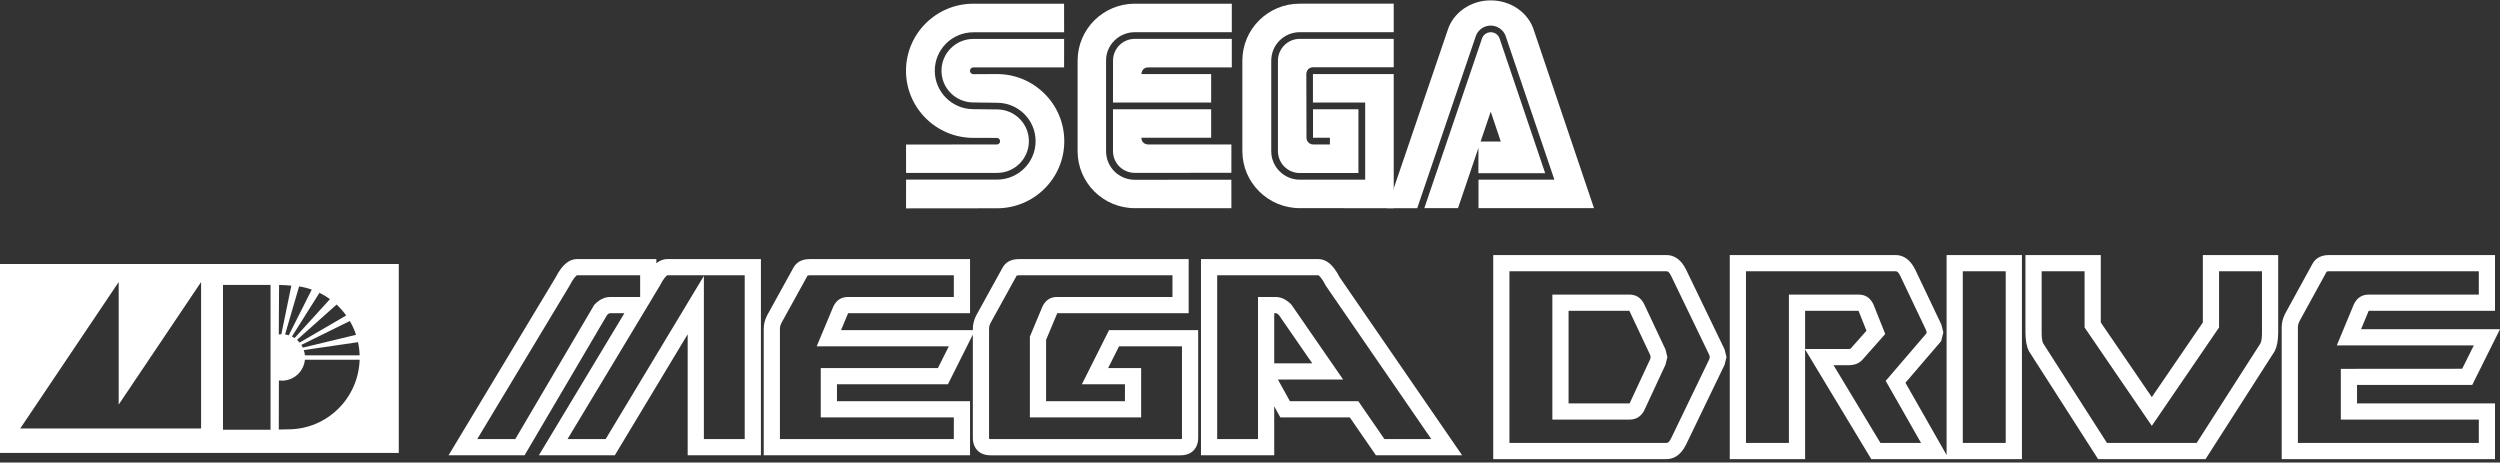 <svg clip-rule="evenodd" fill-rule="evenodd" stroke-linejoin="round" stroke-miterlimit="2" viewBox="0 0 600 111" xmlns="http://www.w3.org/2000/svg"><rect x="0" y="0" width="600" height="111" fill="#333333" stroke="none"/><g fill="#fff"><path d="m95.709 63.362h-95.709v45.346h95.709zm-30.778 5.029h-11.415v34.747h11.415zm8.247 17.938c-.269 2.824-2.637 5.031-5.515 5.031-.247 0-.489-.017-.728-.049l-.027 11.779c.985-.007 1.494-.049 2.261-.049 9.294 0 16.861-7.433 17.143-16.712zm-44.694 10.774 19.776-29.413v35.148h-19.776-23.632l23.632-35.148zm57.446-14.981-13.014 1.903c.134.402.223.825.262 1.262h13.134c-.03-1.083-.162-2.141-.382-3.165zm-1.974-5.077-11.632 5.734c.133.208.253.425.358.651l12.77-3.072c-.384-1.165-.887-2.274-1.496-3.313zm-3.177-3.951-9.501 8.479c.227.197.44.413.633.645l11.178-6.509c-.68-.949-1.456-1.825-2.31-2.615zm-4.109-2.82-6.61 10.494c.221.107.435.23.639.364l8.491-9.343c-.792-.575-1.634-1.081-2.52-1.515zm-4.886-1.536-3.365 11.536c.3.042.594.107.876.195l5.528-10.969c-.977-.343-1.991-.601-3.039-.762zm-4.395-.331c-.122-.003-.258-.006-.411-.009l-.07 11.904h.027v-.037c.195-.026.39-.039.59-.043l2.396-11.666c-.935-.113-1.816-.126-2.532-.149z"/><path d="m330.224 109.271h20.689l-29.399-42.73c-.827-1.62-1.691-2.732-2.517-3.391-.854-.68-1.727-.97-2.581-.97h-28.18v47.091h17.577v-11.754s1.472 2.659 1.472 2.659h16.665s6.274 9.095 6.274 9.095zm-172.7-46.09v-1.001h-19.055c-.853 0-1.727.29-2.581.97-.835.666-1.709 1.796-2.545 3.446.001-.001-23.916 39.728-23.916 39.728l-1.774 2.947h18.24l19.824-33.705c.249-.235.476-.402.737-.402h3.404s-20.532 34.107-20.532 34.107h18.227l17.489-29.051v29.051h17.577v-47.091h-22.477c-.853 0-1.727.29-2.581.97zm75.959 17.114v24.758c0 1.386.447 2.39 1.142 3.083.693.69 1.698 1.135 3.084 1.135h45.627c1.386 0 2.391-.445 3.084-1.135.695-.693 1.142-1.697 1.142-3.083v-25.819h-21.395l-6.514 12.984h10.332v4.069h-18.925v-14.719s2.666-6.376 2.666-6.376l.018-.028h31.537v-12.984h-40.728c-2.034 0-3.311.83-4 2.172 0-.001-6.276 11.373-6.276 11.373-.543 1.081-.794 2.132-.794 3.179v.33h-31.637s1.69-4.042 1.69-4.042l.018-.028h29.255v-12.984h-38.446c-2.034 0-3.312.831-4 2.172 0-.001-6.276 11.373-6.276 11.373-.543 1.081-.794 2.132-.794 3.179v30.367h49.516v-12.984h-31.939v-4.069h26.632zm-79.848-9.019h-7.181c-1.203 0-2.451.505-3.654 1.704l-.177.176-18.954 32.226h-9.136l22.219-36.908.033-.067c.377-.751.746-1.356 1.123-1.807.125-.149.248-.278.372-.383.074-.061.116-.148.189-.148h15.166zm3.087 0 1.701-2.798.035-.071c.377-.751.746-1.356 1.123-1.807.125-.149.247-.278.372-.383.074-.061.116-.148.189-.148h18.588v39.313h-9.799v-39.162l-23.576 39.162h-9.149s20.532-34.106 20.532-34.106zm149.973 19.805 2.882 5.206h16.415s6.274 9.095 6.274 9.095h11.251l-25.357-36.855-.06-.12c-.377-.751-.746-1.356-1.122-1.807-.125-.149-.248-.278-.373-.383-.074-.061-.115-.148-.189-.148h-24.291v39.313h9.799v-34.106h4.226c1.203 0 2.451.505 3.654 1.704l.126.125 12.417 17.976zm-107.769-2.752h-1.945v11.847h31.939v5.206h-41.738v-26.478c0-.457.123-.911.347-1.368.001-.002 6.273-11.368 6.273-11.368.032-.063.073-.046.107-.054.134-.034.286-.045.454-.045h34.557v5.207h-25.432c-1.516 0-2.691.698-3.449 2.209l-.03.06-4.004 9.578h31.709s-2.612 5.206-2.612 5.206c-5.279 0-26.176 0-26.176 0zm84.716 17.022c-.084.014-.21.031-.306.031h-45.627c-.096 0-.222-.017-.306-.031-.014-.084-.031-.207-.031-.298v-26.149c0-.457.123-.911.347-1.368.001-.002 6.273-11.368 6.273-11.368.032-.063.073-.046.107-.054.134-.034.286-.045.454-.045h36.839v5.207h-27.714c-1.516 0-2.691.698-3.449 2.209l-.03.06-3.028 7.243v19.388h26.703v-11.847h-7.919s2.612-5.206 2.612-5.206h15.106v21.93c0 .091-.017.214-.031.298zm31.292-18.159h-9.121v-12.028h.337c.278 0 .518.19.786.449 0 0 7.998 11.579 7.998 11.579z"/><path d="m433.225 83.866 15.881 26.326h36.158v-48.982h-18.082v48.001l-9.88-17.349s8.574-9.991 8.574-9.991l.524-2.103-.46-1.846-6.301-13.245c-1.22-2.448-2.887-3.467-4.705-3.467h-39.791v48.982h18.082zm70.962-6.479v-16.177h-18.081v18.558c0 1.972.304 3.441.795 4.427l.047.094 16.596 25.903h25.781l16.597-25.903.047-.094c.491-.986.795-2.455.795-4.427v-18.558h-18.081v16.177s-12.248 17.921-12.248 17.921zm61.5 15.005h27.644l6.669-13.382h-33.344s1.804-4.346 1.804-4.346l.046-.072h30.297v-13.382h-39.791c-2.077 0-3.384.847-4.087 2.227.001-.002-6.507 11.87-6.507 11.87-.554 1.113-.812 2.195-.812 3.274v31.611h51.197v-13.382h-33.116zm-165.748-31.182h-41.565v48.982h41.565c1.818 0 3.485-1.019 4.697-3.451l.005-.011c.006-.011 9.259-19.178 9.259-19.178l.461-1.851-.461-1.851-9.259-19.178c-1.217-2.443-2.884-3.462-4.702-3.462zm190.985 27.293s-29.126.02-29.126.02v12.175h33.116v5.605h-43.419c0-6.598 0-27.722 0-27.722 0-.492.131-.982.371-1.474.001-.001 6.504-11.864 6.504-11.864.041-.082.1-.081.157-.095.144-.036.306-.049.485-.049h35.902v5.604h-26.44c-1.545.001-2.743.715-3.515 2.264l-.03.06-4.099 9.872h32.887s-2.793 5.604-2.793 5.604zm-171.892-23.404h35.902c.551 0 .843.546 1.209 1.28 0 .001 6.118 12.861 6.118 12.861s.131.528.131.528-.067.269-.067.269-9.758 11.37-9.758 11.37l8.484 14.896h-9.75s-7.688-12.745-11.255-18.658h3.653c1.416 0 2.443-.454 3.151-1.165l.04-.04 5.563-6.28-2.839-7.121-.036-.072c-.772-1.549-1.97-2.263-3.514-2.264h-16.728v35.6h-10.304zm62.343 41.204h-10.304c0-7.405 0-33.799 0-41.204h10.304zm18.923-28.315v.601l16.137 23.611 16.137-23.611v-13.49h10.303v14.669c0 1.14-.082 2.017-.349 2.613-.001 0-15.328 23.922-15.328 23.922h-21.527s-14.24-22.225-15.327-23.922c-.267-.597-.35-1.473-.35-2.613v-14.669h10.304zm-138.035-12.889h37.676c.551 0 .843.549 1.21 1.284.001.002 9.074 18.796 9.074 18.796s.13.522.13.522-.13.522-.13.522-9.073 18.794-9.073 18.794c-.367.737-.659 1.286-1.211 1.286h-37.676zm10.303 5.604v29.995h18.503c1.54 0 2.704-.679 3.475-2.07l.033-.06 5.134-11.029.458-1.838-.459-1.842-5.117-10.872c-.782-1.569-1.98-2.283-3.524-2.284zm18.47 3.889c.019.029.043.066.06.097 0 .001 4.932 10.481 4.932 10.481s.133.531.133.531-.134.535-.134.535-4.908 10.545-4.908 10.545c-.013.017-.028.029-.05.029h-14.614v-22.218zm42.189 9.165h10.474c.145 0 .353-.04.42-.053l3.835-4.329s-1.881-4.719-1.882-4.719l-.04-.064h-12.807z"/><g fill-rule="nonzero"><path d="m217.449 50.009 21.818-.022c8.927 0 16.161-7.212 16.161-16.098 0-8.904-7.234-16.116-16.161-16.116l-5.666.03c-.447 0-.809-.366-.809-.816 0-.451.362-.818.809-.818l21.778.005.009-6.832h-21.792c-4.213 0-7.641 3.422-7.641 7.627 0 4.209 3.428 7.618 7.641 7.618l5.693.076c5.115 0 9.253 4.124 9.253 9.213 0 5.092-4.138 9.226-9.253 9.226h-21.831z"/><path d="m217.458 41.498h21.831c4.227 0 7.645-3.409 7.645-7.623 0-4.209-3.418-7.614-7.645-7.614l-5.693-.061c-5.105 0-9.248-4.13-9.248-9.231 0-5.088 4.143-9.218 9.248-9.218l21.792-.004-.009-6.859h-21.778c-8.917 0-16.16 7.204-16.16 16.099s7.243 16.102 16.16 16.102l5.635.009c.429 0 .791.35.791.791 0 .433-.362.782-.791.782l-21.787.017zm54.885 1.648c-3.785 0-6.886-3.017-6.886-6.869v-21.795c0-3.705 3.101-6.753 6.886-6.753l23.289.004v-6.845h-23.289c-7.578 0-13.717 6.117-13.717 13.669v21.721c0 7.553 6.139 13.679 13.717 13.679l23.191.009-.004-6.828z"/><path d="m267.127 14.557c0-2.888 2.323-5.229 5.216-5.229h23.289v6.855h-20.065c-1.607 0-1.629 1.594-1.629 1.594h16.739v6.824h-23.558zm5.216 26.929c-2.884 0-5.225-2.328-5.225-5.208v-10.052h23.558v6.837h-16.739c.022 1.608 1.63 1.616 1.63 1.616h19.967l-.005 6.797zm39.609 1.642c-3.772 0-6.855-3.073-6.855-6.851v-21.72c0-3.781 3.061-6.829 6.837-6.829h22.556v-6.84h-22.609c-7.575 0-13.714 6.117-13.714 13.669v21.721c0 7.553 6.192 13.679 13.767 13.679l22.556.009v-32.189h-19.385v6.824h12.534v18.527z"/><path d="m306.705 36.277c0 2.894 2.34 5.248 5.229 5.248h14.089v-15.308h-10.901v6.846h4.046l.012 1.608h-4.027c-.879 0-1.599-.729-1.599-1.608l-.036-15.29s-.004-1.59 1.617-1.63h19.362l-.008-6.819-22.557.004c-2.868 0-5.229 2.361-5.229 5.229v21.72m48.982-27.051c.312-.892 1.16-1.494 2.106-1.494s1.794.602 2.107 1.494l10.949 32.347h-16.033l.018-7.609h5.358l-2.412-7.168-7.857 23.164h-8.083z"/><path d="m373.055 43.128h-18.214v6.832h27.718l-14.415-42.651c-1.264-4.16-5.428-7.22-10.358-7.22-4.937 0-9.088 3.047-10.361 7.203l-14.548 42.669h7.257l14.124-41.476c.59-1.416 1.982-2.343 3.516-2.341 1.532.002 2.921.923 3.52 2.332z"/></g></g></svg>